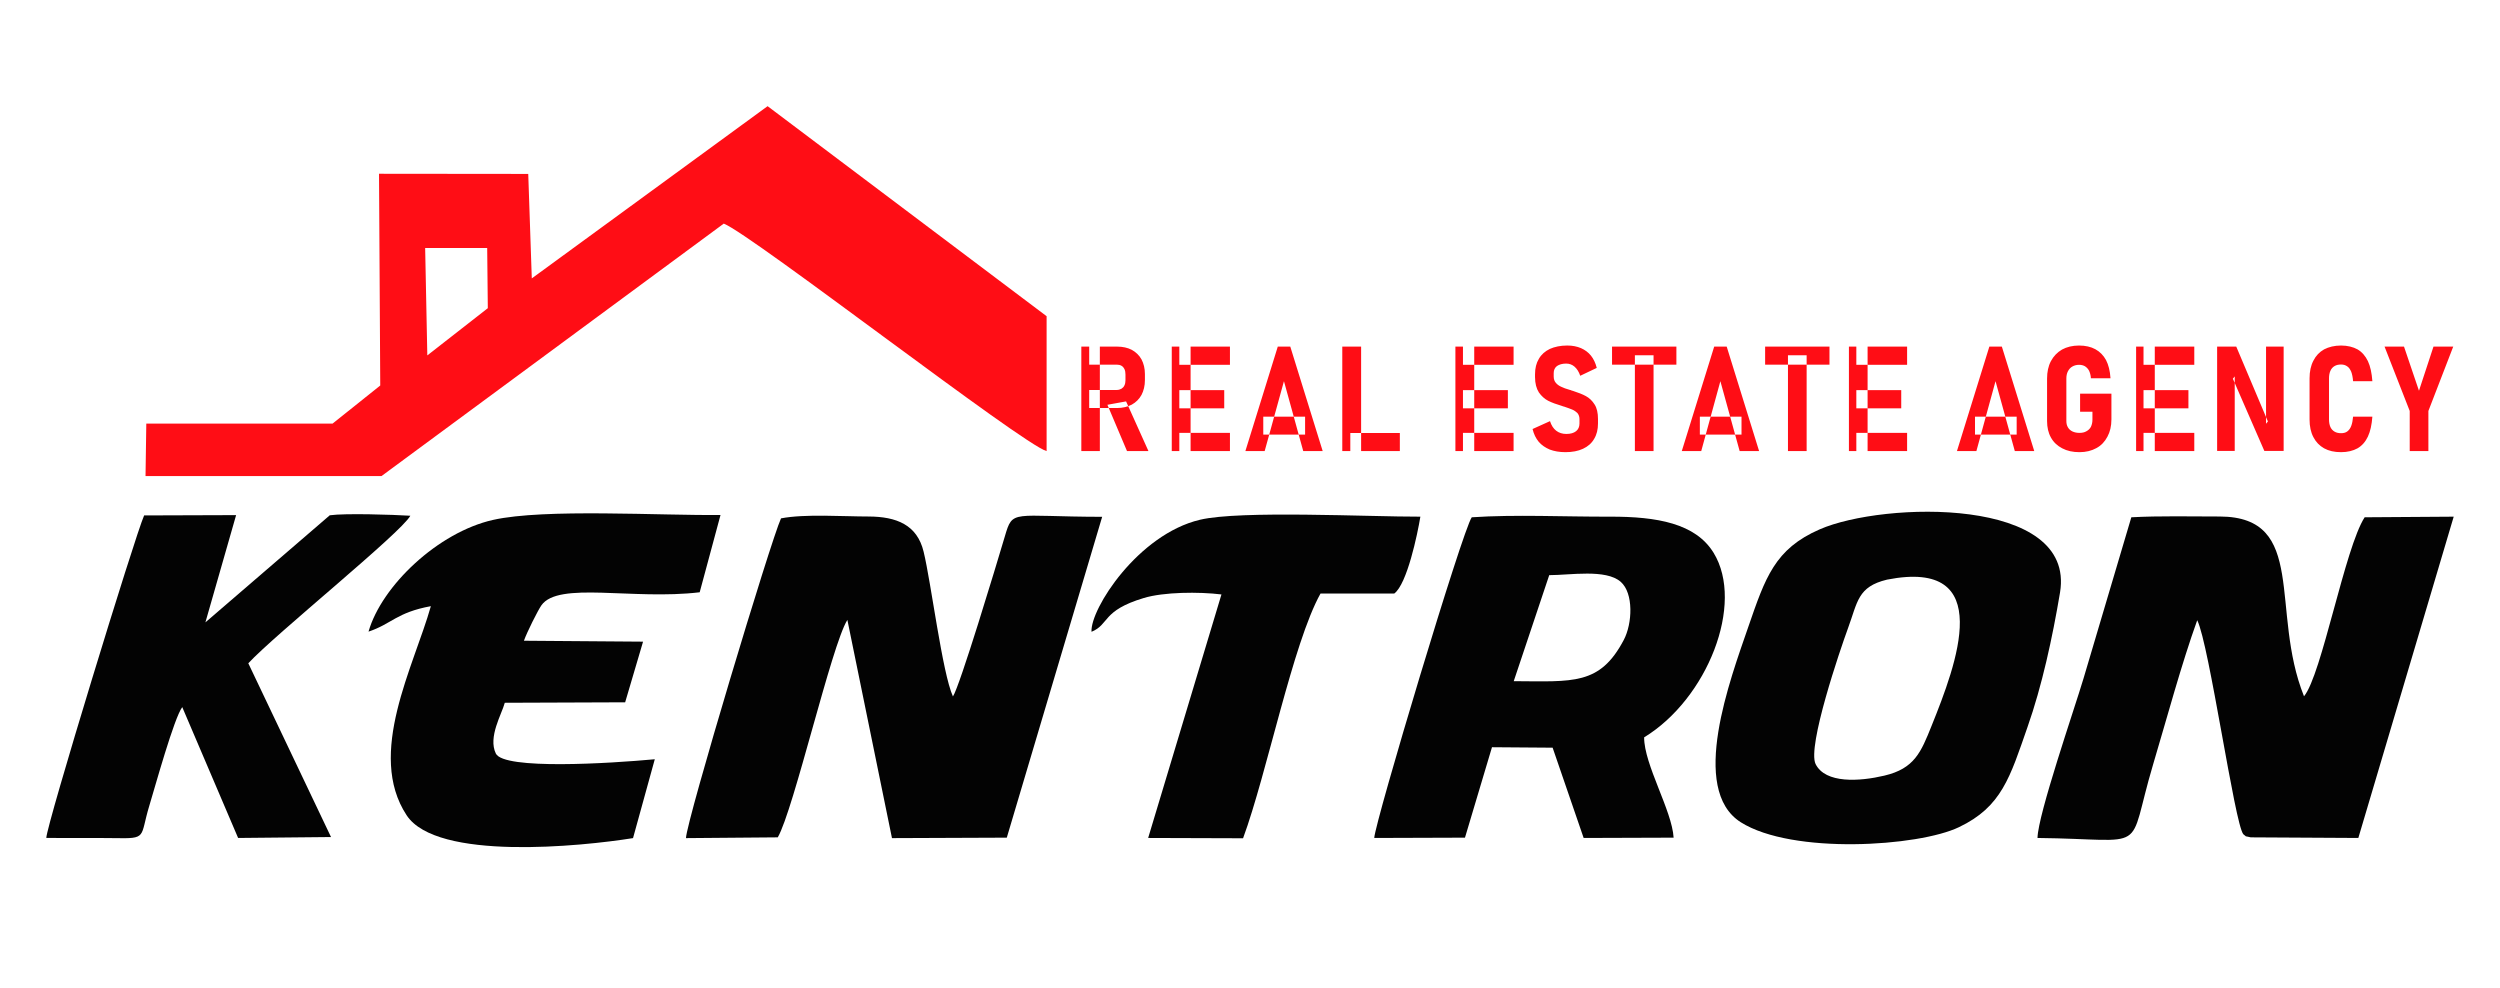 <?xml version="1.0" encoding="UTF-8"?>
<!DOCTYPE svg PUBLIC "-//W3C//DTD SVG 1.1//EN" "http://www.w3.org/Graphics/SVG/1.1/DTD/svg11.dtd">
<svg xmlns="http://www.w3.org/2000/svg" xmlSpace="preserve" width="162px" height="64px" version="1.1"
    style="shape-rendering:geometricPrecision; text-rendering:geometricPrecision; image-rendering:optimizeQuality; fill-rule:evenodd; clip-rule:evenodd"
    viewBox="0 0 162 64" xmlnsXlink="http://www.w3.org/1999/xlink" xmlnsXodm="http://www.corel.com/coreldraw/odm/2003">
    <g id="Layer_x0020_1">
        <path style="fill:#FF0D15;"
            d="M27.69 23.03l-0.14 -6.96 4.02 0 0.04 3.9 -3.92 3.06zm6.77 -4.99l-0.23 -6.77 -9.67 -0.01 0.08 13.72 -3.09 2.47 -12.07 0 -0.05 3.4 15.29 0 22.18 -16.36c1.83,0.72 19.41,14.35 20.92,14.74l0 -8.74 -18.08 -13.61 -15.28 11.16z" />
        <path style="fill:#030303;"
            d="M159 33.48l-5.77 0.04c-1.28,1.97 -2.78,10.21 -3.93,11.6 -2.23,-5.55 0.26,-11.63 -5.46,-11.65 -1.87,0 -3.88,-0.05 -5.73,0.05l-3.1 10.45c-0.61,2.04 -2.95,8.81 -2.98,10.33 7.41,0.08 5.73,1.15 7.49,-4.76 0.89,-2.98 1.84,-6.52 2.86,-9.35 0.78,1.57 2.43,13.24 2.99,13.87 0.29,0.21 -0.02,0.08 0.48,0.2l6.97 0.04 6.18 -20.82z" />
        <path style="fill:#030303;"
            d="M71.42 33.49c-5.89,-0.01 -5.78,-0.52 -6.31,1.28 -0.57,1.92 -2.92,9.71 -3.36,10.36 -0.69,-1.52 -1.41,-7.37 -1.9,-9.38 -0.42,-1.75 -1.77,-2.27 -3.55,-2.28 -1.68,0 -4.13,-0.18 -5.69,0.12 -0.66,1.42 -6.11,19.54 -6.16,20.72l5.95 -0.05c1.03,-1.78 3.49,-12.48 4.51,-14.09l2.89 14.14 7.44 -0.03 6.18 -20.79z" />
        <path style="fill:#030303;"
            d="M125.16 47.05c-0.68,1.69 -1.1,2.75 -3.05,3.21 -1.6,0.38 -3.82,0.53 -4.46,-0.75 -0.55,-1.13 1.59,-7.41 2.1,-8.8 0.63,-1.71 0.62,-2.69 2.53,-3.15 7.13,-1.4 4.49,5.49 2.88,9.49zm8.33 -8.66c1.03,-6.23 -11.45,-5.89 -15.57,-4.09 -2.92,1.27 -3.53,3.14 -4.63,6.32 -1.17,3.4 -3.85,10.52 -0.49,12.66 3.34,2.11 11.52,1.58 14.14,0.32 2.77,-1.32 3.31,-3.24 4.44,-6.48 0.94,-2.67 1.62,-5.8 2.11,-8.73z" />
        <path style="fill:#030303;"
            d="M98.09 44.14l2.3 -6.87c1.35,0 3.67,-0.41 4.63,0.43 0.85,0.74 0.76,2.71 0.2,3.77 -1.55,2.94 -3.28,2.69 -7.13,2.67zm8.45 3.64c4.09,-2.49 6.53,-8.65 4.5,-11.96 -1.17,-1.9 -3.65,-2.35 -6.72,-2.34 -2.86,0.01 -6.15,-0.15 -8.95,0.04 -0.6,0.84 -6.25,19.68 -6.32,20.78l5.88 -0.02 1.75 -5.86 3.93 0.03 2.01 5.85 5.83 -0.02c-0.1,-1.75 -1.92,-4.75 -1.91,-6.5z" />
        <path style="fill:#030303;"
            d="M46.69 33.37c-3.85,0.05 -11.4,-0.43 -14.74,0.32 -3.56,0.8 -7.22,4.27 -8.07,7.24 1.5,-0.5 1.81,-1.24 4.04,-1.65 -1.1,3.9 -4.19,9.57 -1.57,13.55 1.95,2.97 11.3,2.02 14.67,1.48l1.41 -5.11c-2.92,0.27 -9.78,0.7 -10.3,-0.37 -0.52,-1.07 0.39,-2.56 0.58,-3.29l7.8 -0.03 1.16 -3.93 -7.72 -0.06c0.19,-0.54 0.9,-1.96 1.13,-2.29 1.1,-1.58 5.91,-0.33 10.26,-0.85l1.35 -5.01z" />
        <path style="fill:#030303;"
            d="M16.09 42.98c1.74,-1.88 9.91,-8.46 10.5,-9.56 -1.13,-0.07 -4.21,-0.17 -5.22,-0.03l-8.06 6.94 1.99 -6.95 -5.96 0.02c-0.58,1.29 -6.33,20.07 -6.34,20.9 1.47,0.01 2.93,-0.01 4.4,0.01 2.17,0.04 1.65,-0.03 2.27,-2.08 0.4,-1.32 1.61,-5.7 2.14,-6.41l3.62 8.48 6.02 -0.06 -5.36 -11.26z" />
        <path style="fill:#030303;"
            d="M90.35 38.46c0.83,-0.62 1.5,-3.83 1.69,-4.98 -3.32,0.01 -11.66,-0.42 -14.28,0.2 -4.02,0.95 -7.12,5.79 -7.03,7.26 1.17,-0.48 0.66,-1.37 3.39,-2.19 1.29,-0.39 3.56,-0.41 5.03,-0.23l-4.75 15.78 6.15 0.02c1.54,-4.17 3.23,-12.66 5.02,-15.86l4.78 0z" />
        <path style="fill:#FF0D15;"
            d="M70.58 25.27l1.79 0c0.11,0 0.21,-0.03 0.3,-0.08 0.08,-0.05 0.15,-0.12 0.19,-0.21 0.05,-0.1 0.07,-0.21 0.07,-0.34l0 -0.37c0,-0.13 -0.02,-0.25 -0.06,-0.34 -0.05,-0.1 -0.11,-0.18 -0.2,-0.23 -0.09,-0.05 -0.19,-0.07 -0.3,-0.07l-1.79 0 0 -1.17 1.8 0c0.37,0 0.69,0.07 0.96,0.21 0.27,0.15 0.48,0.35 0.63,0.62 0.14,0.27 0.22,0.58 0.22,0.95l0 0.39c0,0.37 -0.08,0.69 -0.22,0.96 -0.15,0.27 -0.36,0.48 -0.63,0.63 -0.27,0.14 -0.59,0.22 -0.96,0.22l-1.8 0 0 -1.17zm-0.51 -2.81l1.2 0 0 6.77 -1.2 0 0 -6.77zm1.69 3.77l1.21 -0.22 1.45 3.22 -1.39 0 -1.27 -3zm4.17 -3.77l1.22 0 0 6.77 -1.22 0 0 -6.77zm0.49 5.59l3.28 0 0 1.18 -3.28 0 0 -1.18zm0 -2.77l2.91 0 0 1.18 -2.91 0 0 -1.18zm0 -2.82l3.28 0 0 1.18 -3.28 0 0 -1.18zm6.38 0l0.81 0 2.1 6.77 -1.26 0 -1.25 -4.53 -1.25 4.53 -1.25 0 2.1 -6.77zm-0.94 4.54l2.71 0 0 1.16 -2.71 0 0 -1.16zm5.12 -4.54l1.22 0 0 6.77 -1.22 0 0 -6.77zm0.52 5.6l3.21 0 0 1.17 -3.21 0 0 -1.17zm6.81 -5.6l1.22 0 0 6.77 -1.22 0 0 -6.77zm0.49 5.59l3.28 0 0 1.18 -3.28 0 0 -1.18zm0 -2.77l2.91 0 0 1.18 -2.91 0 0 -1.18zm0 -2.82l3.28 0 0 1.18 -3.28 0 0 -1.18zm6.63 6.84c-0.38,0 -0.72,-0.06 -1.01,-0.17 -0.28,-0.12 -0.52,-0.28 -0.71,-0.5 -0.19,-0.23 -0.32,-0.5 -0.4,-0.83l0 0 1.13 -0.51 0 0c0.09,0.28 0.22,0.48 0.4,0.62 0.18,0.14 0.4,0.21 0.66,0.21 0.27,0 0.48,-0.06 0.63,-0.18 0.14,-0.11 0.22,-0.28 0.22,-0.49l0 -0.3c0,-0.15 -0.05,-0.28 -0.13,-0.38 -0.09,-0.09 -0.2,-0.17 -0.34,-0.23 -0.14,-0.06 -0.32,-0.12 -0.55,-0.2 -0.01,0 -0.02,0 -0.03,0 0,0 -0.01,-0.01 -0.02,-0.01l-0.05 -0.02c-0.37,-0.11 -0.67,-0.22 -0.91,-0.34 -0.23,-0.12 -0.43,-0.3 -0.6,-0.54 -0.16,-0.25 -0.25,-0.58 -0.25,-1l0 -0.17c0,-0.4 0.08,-0.73 0.25,-1.01 0.16,-0.28 0.4,-0.49 0.71,-0.64 0.31,-0.14 0.69,-0.22 1.13,-0.22 0.34,0 0.63,0.06 0.89,0.17 0.25,0.11 0.47,0.27 0.64,0.48 0.17,0.21 0.3,0.48 0.38,0.8l0 0 -1.07 0.51 0 0c-0.09,-0.26 -0.21,-0.45 -0.37,-0.59 -0.15,-0.13 -0.33,-0.2 -0.54,-0.2 -0.26,0 -0.45,0.06 -0.6,0.16 -0.14,0.11 -0.21,0.26 -0.21,0.46l0 0.22c0,0.17 0.05,0.31 0.14,0.41 0.09,0.11 0.21,0.19 0.34,0.25 0.14,0.07 0.33,0.14 0.58,0.21 0.01,0 0.03,0.01 0.05,0.01 0.02,0.01 0.04,0.02 0.06,0.03 0.01,0 0.03,0 0.04,0.01 0.01,0 0.03,0.01 0.04,0.01 0.34,0.11 0.62,0.22 0.84,0.34 0.22,0.12 0.41,0.3 0.56,0.54 0.15,0.23 0.22,0.55 0.22,0.94l0 0.29c0,0.39 -0.08,0.72 -0.25,1 -0.16,0.28 -0.4,0.49 -0.72,0.64 -0.32,0.15 -0.7,0.22 -1.15,0.22zm4.51 -6.28l1.21 0 0 6.21 -1.21 0 0 -6.21zm-1.48 -0.56l4.17 0 0 1.17 -4.17 0 0 -1.17zm6.62 0l0.81 0 2.1 6.77 -1.26 0 -1.25 -4.53 -1.24 4.53 -1.26 0 2.1 -6.77zm-0.93 4.54l2.7 0 0 1.16 -2.7 0 0 -1.16zm5.71 -3.98l1.21 0 0 6.21 -1.21 0 0 -6.21zm-1.48 -0.56l4.17 0 0 1.17 -4.17 0 0 -1.17zm5.43 0l1.21 0 0 6.77 -1.21 0 0 -6.77zm0.48 5.59l3.29 0 0 1.18 -3.29 0 0 -1.18zm0 -2.77l2.91 0 0 1.18 -2.91 0 0 -1.18zm0 -2.82l3.29 0 0 1.18 -3.29 0 0 -1.18zm8.62 0l0.81 0 2.1 6.77 -1.26 0 -1.25 -4.53 -1.24 4.53 -1.26 0 2.1 -6.77zm-0.93 4.54l2.7 0 0 1.16 -2.7 0 0 -1.16zm8.84 -1.49l0 1.67c0,0.43 -0.09,0.81 -0.26,1.12 -0.17,0.32 -0.4,0.57 -0.72,0.74 -0.31,0.17 -0.67,0.26 -1.09,0.26 -0.43,0 -0.8,-0.08 -1.12,-0.25 -0.31,-0.16 -0.56,-0.39 -0.73,-0.7 -0.17,-0.3 -0.25,-0.66 -0.25,-1.07l0 -2.75c0,-0.43 0.08,-0.81 0.25,-1.13 0.17,-0.32 0.41,-0.57 0.72,-0.75 0.31,-0.17 0.68,-0.26 1.1,-0.26 0.41,0 0.77,0.08 1.06,0.24 0.29,0.16 0.52,0.39 0.69,0.7 0.16,0.31 0.26,0.7 0.29,1.18l0 0 -1.27 0 0 0c-0.01,-0.2 -0.06,-0.36 -0.12,-0.49 -0.07,-0.13 -0.16,-0.22 -0.27,-0.29 -0.11,-0.06 -0.23,-0.09 -0.38,-0.09 -0.16,0 -0.31,0.04 -0.43,0.11 -0.13,0.07 -0.22,0.18 -0.29,0.31 -0.07,0.14 -0.1,0.29 -0.1,0.47l0 2.75c0,0.16 0.03,0.29 0.1,0.41 0.07,0.12 0.17,0.21 0.3,0.27 0.13,0.06 0.28,0.09 0.45,0.09 0.17,0 0.32,-0.03 0.44,-0.1 0.13,-0.07 0.23,-0.16 0.3,-0.29 0.06,-0.13 0.1,-0.28 0.1,-0.46l0 -0.52 -0.8 0 0 -1.17 2.03 0zm1.6 -3.05l1.21 0 0 6.77 -1.21 0 0 -6.77zm0.48 5.59l3.29 0 0 1.18 -3.29 0 0 -1.18zm0 -2.77l2.91 0 0 1.18 -2.91 0 0 -1.18zm0 -2.82l3.29 0 0 1.18 -3.29 0 0 -1.18zm4.77 0l1.24 0 2.05 4.85 -0.12 0.15 0 -5 1.14 0 0 6.76 -1.25 0 -2.04 -4.68 0.12 -0.15 0 4.83 -1.14 0 0 -6.76zm8.03 6.84c-0.43,0 -0.79,-0.08 -1.1,-0.25 -0.3,-0.17 -0.53,-0.41 -0.69,-0.72 -0.17,-0.32 -0.25,-0.7 -0.25,-1.15l0 -2.66c0,-0.45 0.08,-0.83 0.25,-1.15 0.16,-0.32 0.39,-0.56 0.69,-0.73 0.31,-0.16 0.67,-0.25 1.1,-0.25 0.42,0 0.78,0.09 1.07,0.25 0.29,0.17 0.51,0.43 0.67,0.76 0.16,0.34 0.25,0.77 0.29,1.3l0 0 -1.25 0 0 0c-0.02,-0.25 -0.06,-0.45 -0.12,-0.61 -0.07,-0.16 -0.15,-0.28 -0.26,-0.35 -0.11,-0.08 -0.24,-0.12 -0.4,-0.12 -0.16,0 -0.3,0.03 -0.42,0.1 -0.12,0.07 -0.21,0.17 -0.27,0.31 -0.06,0.13 -0.09,0.3 -0.09,0.49l0 2.66c0,0.19 0.03,0.35 0.09,0.49 0.06,0.13 0.15,0.23 0.27,0.3 0.12,0.07 0.26,0.1 0.42,0.1 0.16,0 0.29,-0.03 0.4,-0.11 0.11,-0.08 0.2,-0.2 0.26,-0.36 0.06,-0.16 0.1,-0.36 0.12,-0.6l0 0 1.25 0 0 0c-0.04,0.52 -0.13,0.95 -0.29,1.29 -0.16,0.34 -0.38,0.59 -0.67,0.76 -0.29,0.16 -0.65,0.25 -1.07,0.25zm5.66 -2.67l0 2.6 -1.21 0 0 -2.6 -1.63 -4.17 1.26 0 0.97 2.86 0.94 -2.86 1.28 0 -1.61 4.17z" />
    </g>
</svg>